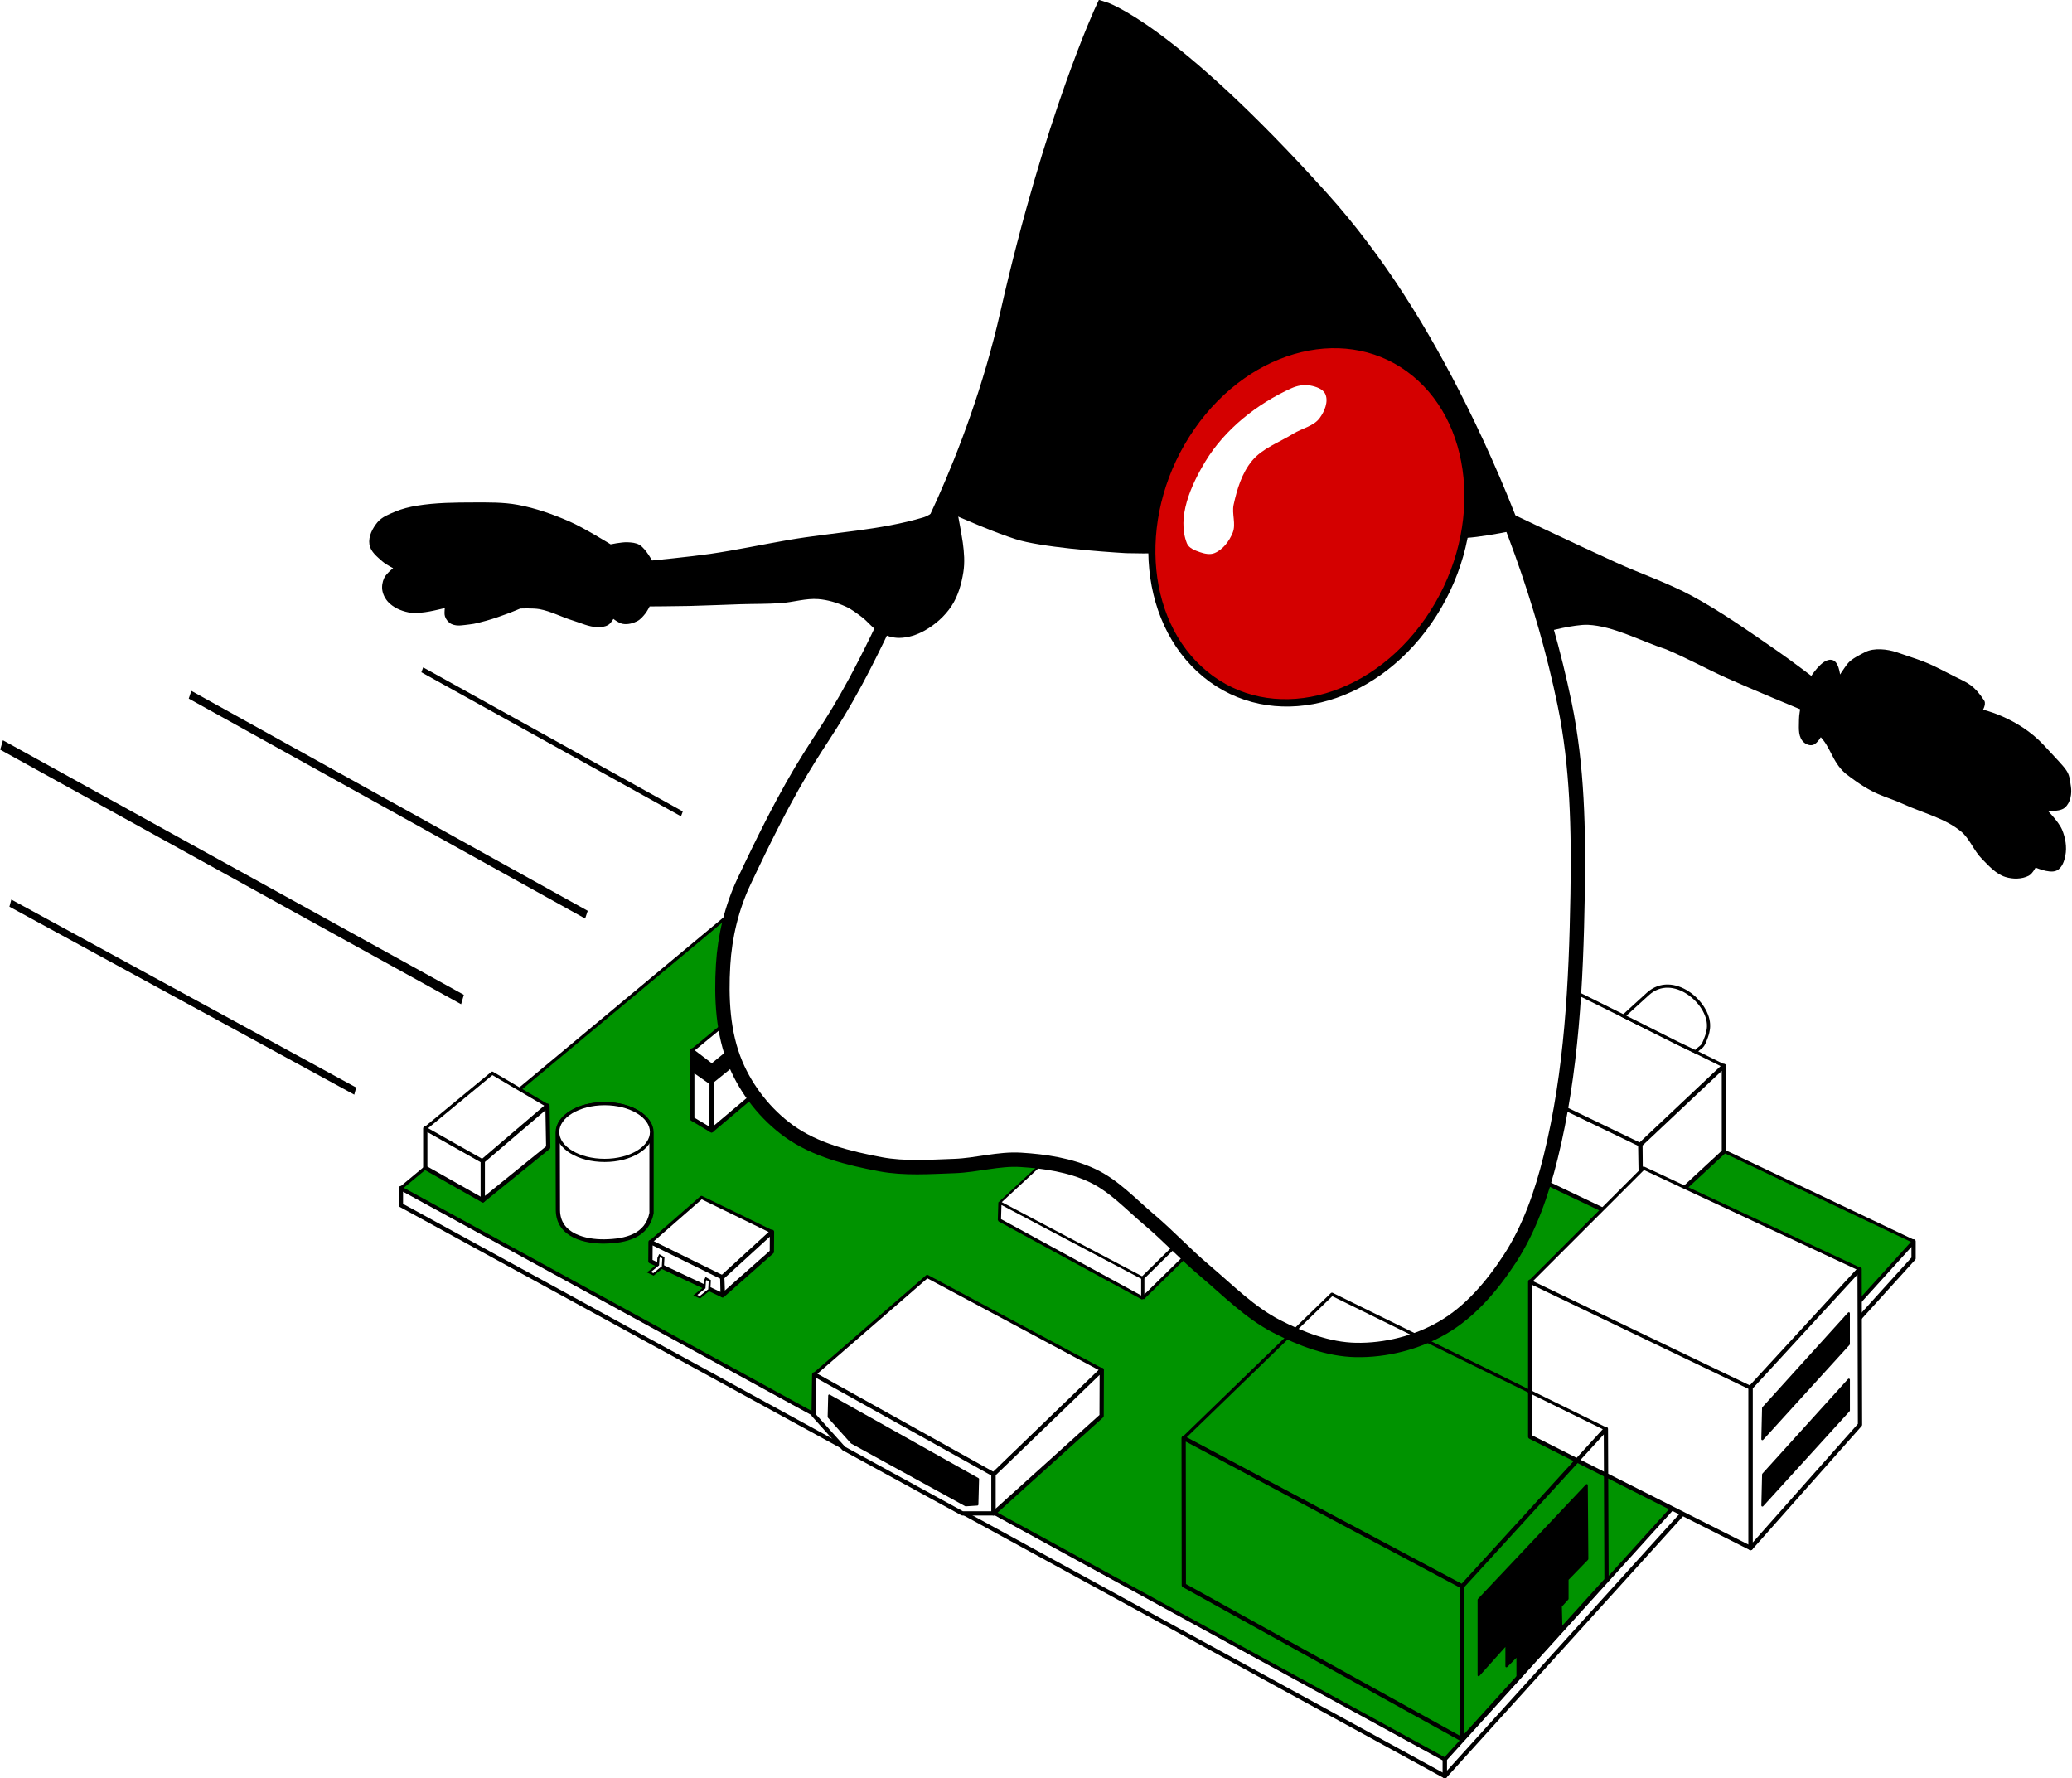 <?xml version="1.0" encoding="UTF-8" standalone="no"?>
<!-- Created with Inkscape (http://www.inkscape.org/) -->

<svg
   xmlns:dc="http://purl.org/dc/elements/1.1/"
   xmlns:cc="http://creativecommons.org/ns#"
   xmlns:rdf="http://www.w3.org/1999/02/22-rdf-syntax-ns#"
   xmlns:svg="http://www.w3.org/2000/svg"
   xmlns="http://www.w3.org/2000/svg"
   xmlns:sodipodi="http://sodipodi.sourceforge.net/DTD/sodipodi-0.dtd"
   xmlns:inkscape="http://www.inkscape.org/namespaces/inkscape"
   id="svg2985"
   version="1.1"
   inkscape:version="0.48.4 r9939"
   width="531.548"
   height="456.147"
   sodipodi:docname="duke_surfing_on_raspberry_pi.svg"
   inkscape:export-filename="duke_surfing_on_raspberry_pi.png"
   inkscape:export-xdpi="299.90363"
   inkscape:export-ydpi="299.90363"
   style="enable-background:new">
  <title
     id="title3085">Duke surfing on Raspberry Pi </title>
  <defs
     id="defs2989">
    <filter
       inkscape:collect="always"
       id="filter5143"
       color-interpolation-filters="sRGB">
      <feBlend
         inkscape:collect="always"
         mode="multiply"
         in2="BackgroundImage"
         id="feBlend5145" />
    </filter>
  </defs>
  <sodipodi:namedview
     pagecolor="#ffffff"
     bordercolor="#666666"
     borderopacity="1"
     objecttolerance="10"
     gridtolerance="10"
     guidetolerance="10"
     inkscape:pageopacity="0"
     inkscape:pageshadow="2"
     inkscape:window-width="1848"
     inkscape:window-height="1058"
     id="namedview2987"
     showgrid="false"
     inkscape:zoom="0.99622846"
     inkscape:cx="-74.736614"
     inkscape:cy="212.12318"
     inkscape:window-x="64"
     inkscape:window-y="-8"
     inkscape:window-maximized="1"
     inkscape:current-layer="layer2"
     inkscape:object-nodes="true"
     inkscape:snap-smooth-nodes="true"
     inkscape:snap-midpoints="true"
     inkscape:object-paths="true"
     inkscape:snap-global="false"
     units="cm"
     showguides="true"
     inkscape:guide-bbox="true"
     fit-margin-top="0"
     fit-margin-left="0"
     fit-margin-right="0"
     fit-margin-bottom="0" />
  <g
     inkscape:groupmode="layer"
     id="layer2"
     inkscape:label="koerper"
     style="display:inline"
     transform="translate(-206.466,48.232)" />
  <g
     inkscape:groupmode="layer"
     id="layer6"
     inkscape:label="pcb-teile"
     style="display:inline"
     transform="translate(-206.466,48.232)">
    <path
       style="fill:#ffffff;fill-opacity:1;stroke:#000000;stroke-width:1.093;stroke-linecap:butt;stroke-linejoin:round;stroke-miterlimit:4;stroke-opacity:1;stroke-dasharray:none;display:inline"
       d="m 309.319,260.893 0,-4.372 267.811,146.476 0,4.372 z"
       id="path4034"
       inkscape:connector-curvature="0"
       sodipodi:nodetypes="ccccc"
       inkscape:export-filename="duke_surfing_on_raspberry_pi.png"
       inkscape:export-xdpi="300.0759"
       inkscape:export-ydpi="300.0759" />
    <path
       style="fill:#ffffff;fill-opacity:1;stroke:#000000;stroke-width:1.093;stroke-linecap:butt;stroke-linejoin:round;stroke-miterlimit:4;stroke-opacity:1;stroke-dasharray:none;display:inline"
       d="m 577.13,407.369 120.242,-132.812 0,-4.372 -120.242,132.812 z"
       id="path4036"
       inkscape:connector-curvature="0"
       sodipodi:nodetypes="ccccc"
       inkscape:export-filename="duke_surfing_on_raspberry_pi.png"
       inkscape:export-xdpi="300.0759"
       inkscape:export-ydpi="300.0759" />
    <path
       style="fill:#009300;fill-opacity:1;stroke:#000000;stroke-width:0.82;stroke-linecap:butt;stroke-linejoin:round;stroke-miterlimit:4;stroke-opacity:1;stroke-dasharray:none;display:inline"
       d="M 309.319,256.521 439.945,147.756 697.372,270.184 577.13,402.997 z"
       id="path4032"
       inkscape:connector-curvature="0"
       sodipodi:nodetypes="ccccc"
       inkscape:export-filename="duke_surfing_on_raspberry_pi.png"
       inkscape:export-xdpi="300.0759"
       inkscape:export-ydpi="300.0759" />
    <g
       id="g3876"
       transform="matrix(0.547,0,0,0.547,711.582,125.348)"
       inkscape:export-filename="duke_surfing_on_raspberry_pi.png"
       inkscape:export-xdpi="300.0759"
       inkscape:export-ydpi="300.0759">
      <path
         sodipodi:nodetypes="ccccc"
         inkscape:connector-curvature="0"
         id="path3828"
         d="m -541.565,327.166 84.109,46.846 50.75,-48.975 -81.876,-43.817 z"
         style="fill:#ffffff;fill-opacity:1;stroke:#000000;stroke-width:1.5;stroke-linecap:butt;stroke-linejoin:round;stroke-miterlimit:4;stroke-opacity:1;stroke-dasharray:none" />
      <path
         sodipodi:nodetypes="ccccccc"
         inkscape:connector-curvature="0"
         id="path3830"
         d="m -457.456,374.012 0,18.335 -14.627,0 -55.629,-30.425 -14.133,-15.73 0.279,-19.025 z"
         style="fill:#ffffff;fill-opacity:1;stroke:#000000;stroke-width:2;stroke-linecap:butt;stroke-linejoin:round;stroke-miterlimit:4;stroke-opacity:1;stroke-dasharray:none" />
      <path
         inkscape:connector-curvature="0"
         id="path3832"
         d="m -457.456,392.347 50.671,-45.717 0.078,-21.593 -50.75,48.975 z"
         style="fill:#ffffff;fill-opacity:1;stroke:#000000;stroke-width:2;stroke-linecap:butt;stroke-linejoin:round;stroke-miterlimit:4;stroke-opacity:1;stroke-dasharray:none" />
      <path
         sodipodi:nodetypes="ccccccc"
         inkscape:connector-curvature="0"
         id="path3834"
         d="m -534.516,337.094 69.763,39.148 -0.317,11.94 -5.455,0.356 -53.452,-29.361 -10.791,-12.045 z"
         style="fill:#000000;fill-opacity:1;stroke:#000000;stroke-width:1px;stroke-linecap:butt;stroke-linejoin:round;stroke-opacity:1" />
    </g>
    <g
       id="g3882"
       transform="matrix(0.547,0,0,0.547,711.582,125.348)"
       inkscape:export-filename="duke_surfing_on_raspberry_pi.png"
       inkscape:export-xdpi="300.0759"
       inkscape:export-ydpi="300.0759">
      <path
         inkscape:connector-curvature="0"
         id="path3862"
         d="m -454.464,246.502 67.003,35.383 0,9.536 -67.254,-36.638 z"
         style="fill:#ffffff;fill-opacity:1;stroke:#000000;stroke-width:1.5;stroke-linecap:butt;stroke-linejoin:bevel;stroke-miterlimit:4;stroke-opacity:1;stroke-dasharray:none" />
      <path
         inkscape:connector-curvature="0"
         id="path3864"
         d="m -454.464,246.502 50.189,-46.425 65.246,34.129 -48.433,47.68 z"
         style="fill:#ffffff;fill-opacity:1;stroke:#000000;stroke-width:1;stroke-linecap:butt;stroke-linejoin:bevel;stroke-miterlimit:4;stroke-opacity:1;stroke-dasharray:none" />
      <path
         sodipodi:nodetypes="ccccc"
         inkscape:connector-curvature="0"
         id="path3866"
         d="m -387.461,291.422 48.362,-47.478 0.07,-9.738 -48.433,47.68 z"
         style="fill:#ffffff;fill-opacity:1;stroke:#000000;stroke-width:1.5;stroke-linecap:butt;stroke-linejoin:bevel;stroke-miterlimit:4;stroke-opacity:1;stroke-dasharray:none" />
    </g>
    <g
       id="g4024"
       transform="matrix(0.547,0,0,0.547,711.582,125.348)"
       inkscape:export-filename="duke_surfing_on_raspberry_pi.png"
       inkscape:export-xdpi="300.0759"
       inkscape:export-ydpi="300.0759">
      <path
         sodipodi:nodetypes="cssssssc"
         inkscape:connector-curvature="0"
         id="path3905"
         d="m -617.867,213.778 c 0,3.675 0,37.733 0,37.733 -2.081,10.749 -12.014,13.139 -22.003,13.308 -8.77,0.149 -21.733,-2.578 -21.904,-14.581 0,0 -0.099,-32.786 -0.099,-36.461 0,-7.35 9.851,-13.308 22.003,-13.308 12.152,0 22.003,5.958 22.003,13.308 z"
         style="fill:#ffffff;fill-opacity:1;stroke:#000000;stroke-width:2;stroke-miterlimit:4;stroke-opacity:1;stroke-dasharray:none" />
      <path
         transform="translate(-0.71,-3.106)"
         d="m -617.157,216.617 c 0,7.35 -9.851,13.308 -22.003,13.308 -12.152,0 -22.003,-5.958 -22.003,-13.308 0,-7.35 9.851,-13.308 22.003,-13.308 12.152,0 22.003,5.958 22.003,13.308 z"
         sodipodi:ry="13.308446"
         sodipodi:rx="22.003296"
         sodipodi:cy="216.61719"
         sodipodi:cx="-639.16028"
         id="path3905-7"
         style="fill:#ffffff;fill-opacity:1;stroke:#000000;stroke-width:1.5;stroke-miterlimit:4;stroke-opacity:1;stroke-dasharray:none;display:inline"
         sodipodi:type="arc" />
    </g>
    <g
       id="g3958"
       transform="matrix(0.547,0,0,0.547,711.582,125.348)"
       inkscape:export-filename="duke_surfing_on_raspberry_pi.png"
       inkscape:export-xdpi="300.0759"
       inkscape:export-ydpi="300.0759">
      <path
         sodipodi:nodetypes="ccccc"
         inkscape:connector-curvature="0"
         id="path3932"
         d="m -618.332,265.072 23.883,-20.884 33.082,16.116 -23.338,21.33 z"
         style="fill:#ffffff;fill-opacity:1;stroke:#000000;stroke-width:1.5;stroke-linecap:butt;stroke-linejoin:round;stroke-miterlimit:4;stroke-opacity:1;stroke-dasharray:none" />
      <path
         inkscape:connector-curvature="0"
         id="path3934"
         d="m -584.705,281.635 0.198,8.445 23.068,-20.406 0.072,-9.369 z"
         style="fill:#ffffff;fill-opacity:1;stroke:#000000;stroke-width:2;stroke-linecap:butt;stroke-linejoin:round;stroke-miterlimit:4;stroke-opacity:1;stroke-dasharray:none" />
      <path
         sodipodi:nodetypes="ccccc"
         inkscape:connector-curvature="0"
         id="path3936"
         d="m -584.705,281.635 0.198,8.445 -33.892,-15.97 0.067,-9.037 z"
         style="fill:#ffffff;fill-opacity:1;stroke:#000000;stroke-width:2;stroke-linecap:butt;stroke-linejoin:round;stroke-miterlimit:4;stroke-opacity:1;stroke-dasharray:none" />
      <path
         sodipodi:nodetypes="ccccccccc"
         inkscape:connector-curvature="0"
         id="path3938"
         d="m -614.066,271.472 -0.546,1.212 -0.202,3.115 -4.27,3.452 2.133,1.004 3.639,-2.949 0.755,-0.444 0.249,-4.387 z"
         style="fill:#ffffff;fill-opacity:1;stroke:#000000;stroke-width:1px;stroke-linecap:butt;stroke-linejoin:miter;stroke-opacity:1" />
      <path
         sodipodi:nodetypes="ccccccccc"
         inkscape:connector-curvature="0"
         id="path3938-4"
         d="m -592.309,282.224 -0.546,1.212 -0.202,3.115 -4.27,3.452 2.133,1.004 3.639,-2.949 0.755,-0.444 0.249,-4.387 z"
         style="fill:#ffffff;fill-opacity:1;stroke:#000000;stroke-width:1px;stroke-linecap:butt;stroke-linejoin:miter;stroke-opacity:1;display:inline" />
    </g>
    <g
       id="g4267"
       transform="matrix(0.547,0,0,0.547,711.582,125.348)"
       inkscape:export-filename="duke_surfing_on_raspberry_pi.png"
       inkscape:export-xdpi="300.0759"
       inkscape:export-ydpi="300.0759">
      <path
         inkscape:connector-curvature="0"
         id="path3965"
         d="m -325.912,122.367 0,60.897 59.909,27.102 0,-59.508 z"
         style="fill:#ffffff;fill-opacity:1;stroke:#000000;stroke-width:2;stroke-linecap:butt;stroke-linejoin:round;stroke-miterlimit:4;stroke-opacity:1;stroke-dasharray:none" />
      <path
         sodipodi:nodetypes="ccccc"
         inkscape:connector-curvature="0"
         id="path3967"
         d="m -231.122,112.748 -34.882,38.11 0,59.508 34.882,-33.125 z"
         style="fill:#ffffff;fill-opacity:1;stroke:#000000;stroke-width:2;stroke-linecap:butt;stroke-linejoin:round;stroke-miterlimit:4;stroke-opacity:1;stroke-dasharray:none" />
      <path
         inkscape:connector-curvature="0"
         id="path3969"
         d="m -231.122,112.748 -58.22,-27.855 -36.571,37.474 59.909,28.492 z"
         style="fill:#ffffff;fill-opacity:1;stroke:#000000;stroke-width:1.5;stroke-linecap:butt;stroke-linejoin:round;stroke-miterlimit:4;stroke-opacity:1;stroke-dasharray:none" />
      <path
         sodipodi:nodetypes="csssccc"
         inkscape:connector-curvature="0"
         id="path3971"
         d="m -265.206,96.44 15.693,-14.825 c 11.538,-10.9 28.855,4.091 28.482,15.064 0,0 0.125,1.953 -1.013,5.071 -2.073,5.685 -5.923,7.693 -9.078,10.997 l -8.619,-4.124 z"
         style="fill:#ffffff;fill-opacity:1;stroke:#000000;stroke-width:1.5;stroke-linecap:butt;stroke-linejoin:miter;stroke-miterlimit:4;stroke-opacity:1;stroke-dasharray:none" />
    </g>
    <g
       id="g4019"
       transform="matrix(0.547,0,0,0.547,711.582,125.348)"
       inkscape:export-filename="duke_surfing_on_raspberry_pi.png"
       inkscape:export-xdpi="300.0759"
       inkscape:export-ydpi="300.0759">
      <path
         transform="matrix(0.975,-0.227,0.198,0.871,-54.998,-79.909)"
         d="m -438.248,189.823 c 0,13.252 -14.638,23.995 -32.694,23.995 -18.056,0 -32.694,-10.743 -32.694,-23.995 0,-13.252 14.638,-23.995 32.694,-23.995 18.056,0 32.694,10.743 32.694,23.995 z"
         sodipodi:ry="23.994926"
         sodipodi:rx="32.69379"
         sodipodi:cy="189.82285"
         sodipodi:cx="-470.94153"
         id="path3981"
         style="fill:none;stroke:#000000;stroke-width:1.586;stroke-linejoin:round;stroke-miterlimit:4;stroke-opacity:1;stroke-dasharray:none"
         sodipodi:type="arc" />
      <path
         transform="matrix(-0.319,-0.296,0.24,-0.232,-656.533,66.794)"
         d="m -438.248,189.823 c 0,13.252 -14.638,23.995 -32.694,23.995 -18.056,0 -32.694,-10.743 -32.694,-23.995 0,-13.252 14.638,-23.995 32.694,-23.995 18.056,0 32.694,10.743 32.694,23.995 z"
         sodipodi:ry="23.994926"
         sodipodi:rx="32.69379"
         sodipodi:cy="189.82285"
         sodipodi:cx="-470.94153"
         id="path3981-0"
         style="fill:none;stroke:#000000;stroke-width:2.625;stroke-linejoin:round;stroke-miterlimit:4;stroke-opacity:1;stroke-dasharray:none;display:inline"
         sodipodi:type="arc" />
      <path
         transform="matrix(-0.453,0.016,0.006,-0.282,-650.871,234.532)"
         d="m -438.248,189.823 c 0,13.252 -14.638,23.995 -32.694,23.995 -18.056,0 -32.694,-10.743 -32.694,-23.995 0,-13.252 14.638,-23.995 32.694,-23.995 18.056,0 32.694,10.743 32.694,23.995 z"
         sodipodi:ry="23.994926"
         sodipodi:rx="32.69379"
         sodipodi:cy="189.82285"
         sodipodi:cx="-470.94153"
         id="path3981-0-9"
         style="fill:none;stroke:#000000;stroke-width:2.798;stroke-linejoin:round;stroke-miterlimit:4;stroke-opacity:1;stroke-dasharray:none;display:inline"
         sodipodi:type="arc" />
    </g>
    <g
       id="g5049"
       transform="matrix(0.547,0,0,0.547,711.582,125.348)"
       inkscape:export-filename="duke_surfing_on_raspberry_pi.png"
       inkscape:export-xdpi="300.0759"
       inkscape:export-ydpi="300.0759">
      <path
         inkscape:connector-curvature="0"
         id="path4028"
         d="m -723.979,211.826 0,18.454 26.972,15.26 0,-18.454 z"
         style="fill:#ffffff;fill-opacity:1;stroke:#000000;stroke-width:2;stroke-linecap:butt;stroke-linejoin:round;stroke-miterlimit:4;stroke-opacity:1;stroke-dasharray:none" />
      <path
         sodipodi:nodetypes="ccccc"
         inkscape:connector-curvature="0"
         id="path4030"
         d="m -723.979,211.826 31.408,-25.907 25.907,15.26 -30.343,25.907 z"
         style="fill:#ffffff;fill-opacity:1;stroke:#000000;stroke-width:1.5;stroke-linecap:butt;stroke-linejoin:round;stroke-miterlimit:4;stroke-opacity:1;stroke-dasharray:none" />
      <path
         sodipodi:nodetypes="ccccc"
         inkscape:connector-curvature="0"
         id="path4033"
         d="m -697.008,245.541 30.698,-24.842 -0.355,-19.519 -30.343,25.907 z"
         style="fill:#ffffff;fill-opacity:1;stroke:#000000;stroke-width:2;stroke-linecap:butt;stroke-linejoin:round;stroke-miterlimit:4;stroke-opacity:1;stroke-dasharray:none" />
    </g>
    <g
       id="g4182"
       transform="matrix(0.547,0,0,0.547,711.582,125.348)"
       inkscape:export-filename="duke_surfing_on_raspberry_pi.png"
       inkscape:export-xdpi="300.0759"
       inkscape:export-ydpi="300.0759">
      <path
         sodipodi:nodetypes="ccccc"
         inkscape:connector-curvature="0"
         id="path4035"
         d="m -598.758,175.234 0,32.121 9.034,5.395 0.137,-30.529 z"
         style="fill:#ffffff;fill-opacity:1;stroke:#000000;stroke-width:2;stroke-linecap:butt;stroke-linejoin:round;stroke-miterlimit:4;stroke-opacity:1;stroke-dasharray:none" />
      <path
         sodipodi:nodetypes="ccccc"
         inkscape:connector-curvature="0"
         id="path4039"
         d="m -589.724,212.75 88.584,-74.657 0.753,-28.859 -89.2,72.987 z"
         style="fill:#ffffff;fill-opacity:1;stroke:#000000;stroke-width:2;stroke-linecap:butt;stroke-linejoin:round;stroke-miterlimit:4;stroke-opacity:1;stroke-dasharray:none" />
      <path
         inkscape:connector-curvature="0"
         id="path4041"
         d="m -599.258,177.234 0,7.136 9.142,6.388 89.034,-72.043 0.195,-7.48 -9.536,-7.027 z"
         style="fill:#000000;fill-opacity:1;stroke:#000000;stroke-width:1px;stroke-linecap:butt;stroke-linejoin:miter;stroke-opacity:1" />
      <path
         sodipodi:nodetypes="ccccc"
         inkscape:connector-curvature="0"
         id="path4037"
         d="m -598.758,175.234 88.835,-73.025 9.536,7.027 -89.2,72.987 z"
         style="fill:#ffffff;fill-opacity:1;stroke:#000000;stroke-width:1.5;stroke-linecap:butt;stroke-linejoin:round;stroke-miterlimit:4;stroke-opacity:1;stroke-dasharray:none" />
    </g>
    <g
       id="g4188"
       transform="matrix(0.547,0,0,0.547,711.582,125.348)"
       inkscape:export-filename="duke_surfing_on_raspberry_pi.png"
       inkscape:export-xdpi="300.0759"
       inkscape:export-ydpi="300.0759">
      <path
         sodipodi:nodetypes="ccccc"
         inkscape:connector-curvature="0"
         id="path4043"
         d="m -512.36,65.679 165.985,79.073 0.355,-23.778 -166.089,-77.366 z"
         style="fill:#ffffff;fill-opacity:1;stroke:#000000;stroke-width:2;stroke-linecap:butt;stroke-linejoin:round;stroke-miterlimit:4;stroke-opacity:1;stroke-dasharray:none" />
      <path
         inkscape:connector-curvature="0"
         id="path4045"
         d="m -512.109,43.607 15.737,-11.915 166.127,77.041 -15.774,12.241 z"
         style="fill:#ffffff;fill-opacity:1;stroke:#000000;stroke-width:1.5;stroke-linecap:butt;stroke-linejoin:round;stroke-miterlimit:4;stroke-opacity:1;stroke-dasharray:none" />
      <path
         inkscape:connector-curvature="0"
         id="path4047"
         d="m -330.246,108.733 0,23.338 -16.129,12.681 0.355,-23.778 z"
         style="fill:#ffffff;fill-opacity:1;stroke:#000000;stroke-width:2;stroke-linecap:butt;stroke-linejoin:round;stroke-miterlimit:4;stroke-opacity:1;stroke-dasharray:none" />
      <path
         transform="matrix(0.773,0.236,-0.272,0.67,-99.472,126.953)"
         d="m -488.065,43.487 c 0,1.109 -1.472,2.008 -3.288,2.008 -1.816,0 -3.288,-0.899 -3.288,-2.008 0,-1.109 1.472,-2.008 3.288,-2.008 1.816,0 3.288,0.899 3.288,2.008 z"
         sodipodi:ry="2.0075715"
         sodipodi:rx="3.2879617"
         sodipodi:cy="43.486755"
         sodipodi:cx="-491.35315"
         id="path4051"
         style="fill:#ffffff;fill-opacity:1;stroke:#000000;stroke-width:1;stroke-linejoin:round;stroke-miterlimit:4;stroke-opacity:1;stroke-dasharray:none"
         sodipodi:type="arc" />
      <path
         transform="matrix(0.773,0.236,-0.272,0.67,-104.679,131.094)"
         d="m -488.065,43.487 c 0,1.109 -1.472,2.008 -3.288,2.008 -1.816,0 -3.288,-0.899 -3.288,-2.008 0,-1.109 1.472,-2.008 3.288,-2.008 1.816,0 3.288,0.899 3.288,2.008 z"
         sodipodi:ry="2.0075715"
         sodipodi:rx="3.2879617"
         sodipodi:cy="43.486755"
         sodipodi:cx="-491.35315"
         id="path4051-4"
         style="fill:#ffffff;fill-opacity:1;stroke:#000000;stroke-width:1;stroke-linejoin:round;stroke-miterlimit:4;stroke-opacity:1;stroke-dasharray:none;display:inline"
         sodipodi:type="arc" />
      <path
         transform="matrix(0.773,0.236,-0.272,0.67,-87.026,132.795)"
         d="m -488.065,43.487 c 0,1.109 -1.472,2.008 -3.288,2.008 -1.816,0 -3.288,-0.899 -3.288,-2.008 0,-1.109 1.472,-2.008 3.288,-2.008 1.816,0 3.288,0.899 3.288,2.008 z"
         sodipodi:ry="2.0075715"
         sodipodi:rx="3.2879617"
         sodipodi:cy="43.486755"
         sodipodi:cx="-491.35315"
         id="path4051-8"
         style="fill:#ffffff;fill-opacity:1;stroke:#000000;stroke-width:1;stroke-linejoin:round;stroke-miterlimit:4;stroke-opacity:1;stroke-dasharray:none;display:inline"
         sodipodi:type="arc" />
      <path
         transform="matrix(0.773,0.236,-0.272,0.67,-92.234,136.936)"
         d="m -488.065,43.487 c 0,1.109 -1.472,2.008 -3.288,2.008 -1.816,0 -3.288,-0.899 -3.288,-2.008 0,-1.109 1.472,-2.008 3.288,-2.008 1.816,0 3.288,0.899 3.288,2.008 z"
         sodipodi:ry="2.0075715"
         sodipodi:rx="3.2879617"
         sodipodi:cy="43.486755"
         sodipodi:cx="-491.35315"
         id="path4051-4-8"
         style="fill:#ffffff;fill-opacity:1;stroke:#000000;stroke-width:1;stroke-linejoin:round;stroke-miterlimit:4;stroke-opacity:1;stroke-dasharray:none;display:inline"
         sodipodi:type="arc" />
      <path
         transform="matrix(0.773,0.236,-0.272,0.67,-75.026,138.795)"
         d="m -488.065,43.487 c 0,1.109 -1.472,2.008 -3.288,2.008 -1.816,0 -3.288,-0.899 -3.288,-2.008 0,-1.109 1.472,-2.008 3.288,-2.008 1.816,0 3.288,0.899 3.288,2.008 z"
         sodipodi:ry="2.0075715"
         sodipodi:rx="3.2879617"
         sodipodi:cy="43.486755"
         sodipodi:cx="-491.35315"
         id="path4051-2"
         style="fill:#ffffff;fill-opacity:1;stroke:#000000;stroke-width:1;stroke-linejoin:round;stroke-miterlimit:4;stroke-opacity:1;stroke-dasharray:none;display:inline"
         sodipodi:type="arc" />
      <path
         transform="matrix(0.773,0.236,-0.272,0.67,-80.234,142.936)"
         d="m -488.065,43.487 c 0,1.109 -1.472,2.008 -3.288,2.008 -1.816,0 -3.288,-0.899 -3.288,-2.008 0,-1.109 1.472,-2.008 3.288,-2.008 1.816,0 3.288,0.899 3.288,2.008 z"
         sodipodi:ry="2.0075715"
         sodipodi:rx="3.2879617"
         sodipodi:cy="43.486755"
         sodipodi:cx="-491.35315"
         id="path4051-4-4"
         style="fill:#ffffff;fill-opacity:1;stroke:#000000;stroke-width:1;stroke-linejoin:round;stroke-miterlimit:4;stroke-opacity:1;stroke-dasharray:none;display:inline"
         sodipodi:type="arc" />
      <path
         transform="matrix(0.773,0.236,-0.272,0.67,-61.026,144.795)"
         d="m -488.065,43.487 c 0,1.109 -1.472,2.008 -3.288,2.008 -1.816,0 -3.288,-0.899 -3.288,-2.008 0,-1.109 1.472,-2.008 3.288,-2.008 1.816,0 3.288,0.899 3.288,2.008 z"
         sodipodi:ry="2.0075715"
         sodipodi:rx="3.2879617"
         sodipodi:cy="43.486755"
         sodipodi:cx="-491.35315"
         id="path4051-5"
         style="fill:#ffffff;fill-opacity:1;stroke:#000000;stroke-width:1;stroke-linejoin:round;stroke-miterlimit:4;stroke-opacity:1;stroke-dasharray:none;display:inline"
         sodipodi:type="arc" />
      <path
         transform="matrix(0.773,0.236,-0.272,0.67,-66.234,148.936)"
         d="m -488.065,43.487 c 0,1.109 -1.472,2.008 -3.288,2.008 -1.816,0 -3.288,-0.899 -3.288,-2.008 0,-1.109 1.472,-2.008 3.288,-2.008 1.816,0 3.288,0.899 3.288,2.008 z"
         sodipodi:ry="2.0075715"
         sodipodi:rx="3.2879617"
         sodipodi:cy="43.486755"
         sodipodi:cx="-491.35315"
         id="path4051-4-5"
         style="fill:#ffffff;fill-opacity:1;stroke:#000000;stroke-width:1;stroke-linejoin:round;stroke-miterlimit:4;stroke-opacity:1;stroke-dasharray:none;display:inline"
         sodipodi:type="arc" />
      <path
         transform="matrix(0.773,0.236,-0.272,0.67,-47.026,150.795)"
         d="m -488.065,43.487 c 0,1.109 -1.472,2.008 -3.288,2.008 -1.816,0 -3.288,-0.899 -3.288,-2.008 0,-1.109 1.472,-2.008 3.288,-2.008 1.816,0 3.288,0.899 3.288,2.008 z"
         sodipodi:ry="2.0075715"
         sodipodi:rx="3.2879617"
         sodipodi:cy="43.486755"
         sodipodi:cx="-491.35315"
         id="path4051-1"
         style="fill:#ffffff;fill-opacity:1;stroke:#000000;stroke-width:1;stroke-linejoin:round;stroke-miterlimit:4;stroke-opacity:1;stroke-dasharray:none;display:inline"
         sodipodi:type="arc" />
      <path
         transform="matrix(0.773,0.236,-0.272,0.67,-52.234,154.936)"
         d="m -488.065,43.487 c 0,1.109 -1.472,2.008 -3.288,2.008 -1.816,0 -3.288,-0.899 -3.288,-2.008 0,-1.109 1.472,-2.008 3.288,-2.008 1.816,0 3.288,0.899 3.288,2.008 z"
         sodipodi:ry="2.0075715"
         sodipodi:rx="3.2879617"
         sodipodi:cy="43.486755"
         sodipodi:cx="-491.35315"
         id="path4051-4-7"
         style="fill:#ffffff;fill-opacity:1;stroke:#000000;stroke-width:1;stroke-linejoin:round;stroke-miterlimit:4;stroke-opacity:1;stroke-dasharray:none;display:inline"
         sodipodi:type="arc" />
      <path
         transform="matrix(0.773,0.236,-0.272,0.67,-34.498,156.331)"
         d="m -488.065,43.487 c 0,1.109 -1.472,2.008 -3.288,2.008 -1.816,0 -3.288,-0.899 -3.288,-2.008 0,-1.109 1.472,-2.008 3.288,-2.008 1.816,0 3.288,0.899 3.288,2.008 z"
         sodipodi:ry="2.0075715"
         sodipodi:rx="3.2879617"
         sodipodi:cy="43.486755"
         sodipodi:cx="-491.35315"
         id="path4051-11"
         style="fill:#ffffff;fill-opacity:1;stroke:#000000;stroke-width:1;stroke-linejoin:round;stroke-miterlimit:4;stroke-opacity:1;stroke-dasharray:none;display:inline"
         sodipodi:type="arc" />
      <path
         transform="matrix(0.773,0.236,-0.272,0.67,-39.705,160.472)"
         d="m -488.065,43.487 c 0,1.109 -1.472,2.008 -3.288,2.008 -1.816,0 -3.288,-0.899 -3.288,-2.008 0,-1.109 1.472,-2.008 3.288,-2.008 1.816,0 3.288,0.899 3.288,2.008 z"
         sodipodi:ry="2.0075715"
         sodipodi:rx="3.2879617"
         sodipodi:cy="43.486755"
         sodipodi:cx="-491.35315"
         id="path4051-4-52"
         style="fill:#ffffff;fill-opacity:1;stroke:#000000;stroke-width:1;stroke-linejoin:round;stroke-miterlimit:4;stroke-opacity:1;stroke-dasharray:none;display:inline"
         sodipodi:type="arc" />
      <path
         transform="matrix(0.773,0.236,-0.272,0.67,-22.498,162.331)"
         d="m -488.065,43.487 c 0,1.109 -1.472,2.008 -3.288,2.008 -1.816,0 -3.288,-0.899 -3.288,-2.008 0,-1.109 1.472,-2.008 3.288,-2.008 1.816,0 3.288,0.899 3.288,2.008 z"
         sodipodi:ry="2.0075715"
         sodipodi:rx="3.2879617"
         sodipodi:cy="43.486755"
         sodipodi:cx="-491.35315"
         id="path4051-7"
         style="fill:#ffffff;fill-opacity:1;stroke:#000000;stroke-width:1;stroke-linejoin:round;stroke-miterlimit:4;stroke-opacity:1;stroke-dasharray:none;display:inline"
         sodipodi:type="arc" />
      <path
         transform="matrix(0.773,0.236,-0.272,0.67,-27.705,166.472)"
         d="m -488.065,43.487 c 0,1.109 -1.472,2.008 -3.288,2.008 -1.816,0 -3.288,-0.899 -3.288,-2.008 0,-1.109 1.472,-2.008 3.288,-2.008 1.816,0 3.288,0.899 3.288,2.008 z"
         sodipodi:ry="2.0075715"
         sodipodi:rx="3.2879617"
         sodipodi:cy="43.486755"
         sodipodi:cx="-491.35315"
         id="path4051-4-6"
         style="fill:#ffffff;fill-opacity:1;stroke:#000000;stroke-width:1;stroke-linejoin:round;stroke-miterlimit:4;stroke-opacity:1;stroke-dasharray:none;display:inline"
         sodipodi:type="arc" />
      <path
         transform="matrix(0.773,0.236,-0.272,0.67,-10.498,168.331)"
         d="m -488.065,43.487 c 0,1.109 -1.472,2.008 -3.288,2.008 -1.816,0 -3.288,-0.899 -3.288,-2.008 0,-1.109 1.472,-2.008 3.288,-2.008 1.816,0 3.288,0.899 3.288,2.008 z"
         sodipodi:ry="2.0075715"
         sodipodi:rx="3.2879617"
         sodipodi:cy="43.486755"
         sodipodi:cx="-491.35315"
         id="path4051-14"
         style="fill:#ffffff;fill-opacity:1;stroke:#000000;stroke-width:1;stroke-linejoin:round;stroke-miterlimit:4;stroke-opacity:1;stroke-dasharray:none;display:inline"
         sodipodi:type="arc" />
      <path
         transform="matrix(0.773,0.236,-0.272,0.67,-15.705,172.472)"
         d="m -488.065,43.487 c 0,1.109 -1.472,2.008 -3.288,2.008 -1.816,0 -3.288,-0.899 -3.288,-2.008 0,-1.109 1.472,-2.008 3.288,-2.008 1.816,0 3.288,0.899 3.288,2.008 z"
         sodipodi:ry="2.0075715"
         sodipodi:rx="3.2879617"
         sodipodi:cy="43.486755"
         sodipodi:cx="-491.35315"
         id="path4051-4-2"
         style="fill:#ffffff;fill-opacity:1;stroke:#000000;stroke-width:1;stroke-linejoin:round;stroke-miterlimit:4;stroke-opacity:1;stroke-dasharray:none;display:inline"
         sodipodi:type="arc" />
      <path
         transform="matrix(0.773,0.236,-0.272,0.67,1.502,174.331)"
         d="m -488.065,43.487 c 0,1.109 -1.472,2.008 -3.288,2.008 -1.816,0 -3.288,-0.899 -3.288,-2.008 0,-1.109 1.472,-2.008 3.288,-2.008 1.816,0 3.288,0.899 3.288,2.008 z"
         sodipodi:ry="2.0075715"
         sodipodi:rx="3.2879617"
         sodipodi:cy="43.486755"
         sodipodi:cx="-491.35315"
         id="path4051-3"
         style="fill:#ffffff;fill-opacity:1;stroke:#000000;stroke-width:1;stroke-linejoin:round;stroke-miterlimit:4;stroke-opacity:1;stroke-dasharray:none;display:inline"
         sodipodi:type="arc" />
      <path
         transform="matrix(0.773,0.236,-0.272,0.67,-3.705,178.472)"
         d="m -488.065,43.487 c 0,1.109 -1.472,2.008 -3.288,2.008 -1.816,0 -3.288,-0.899 -3.288,-2.008 0,-1.109 1.472,-2.008 3.288,-2.008 1.816,0 3.288,0.899 3.288,2.008 z"
         sodipodi:ry="2.0075715"
         sodipodi:rx="3.2879617"
         sodipodi:cy="43.486755"
         sodipodi:cx="-491.35315"
         id="path4051-4-22"
         style="fill:#ffffff;fill-opacity:1;stroke:#000000;stroke-width:1;stroke-linejoin:round;stroke-miterlimit:4;stroke-opacity:1;stroke-dasharray:none;display:inline"
         sodipodi:type="arc" />
      <path
         transform="matrix(0.773,0.236,-0.272,0.67,13.502,180.331)"
         d="m -488.065,43.487 c 0,1.109 -1.472,2.008 -3.288,2.008 -1.816,0 -3.288,-0.899 -3.288,-2.008 0,-1.109 1.472,-2.008 3.288,-2.008 1.816,0 3.288,0.899 3.288,2.008 z"
         sodipodi:ry="2.0075715"
         sodipodi:rx="3.2879617"
         sodipodi:cy="43.486755"
         sodipodi:cx="-491.35315"
         id="path4051-16"
         style="fill:#ffffff;fill-opacity:1;stroke:#000000;stroke-width:1;stroke-linejoin:round;stroke-miterlimit:4;stroke-opacity:1;stroke-dasharray:none;display:inline"
         sodipodi:type="arc" />
      <path
         transform="matrix(0.773,0.236,-0.272,0.67,8.295,184.472)"
         d="m -488.065,43.487 c 0,1.109 -1.472,2.008 -3.288,2.008 -1.816,0 -3.288,-0.899 -3.288,-2.008 0,-1.109 1.472,-2.008 3.288,-2.008 1.816,0 3.288,0.899 3.288,2.008 z"
         sodipodi:ry="2.0075715"
         sodipodi:rx="3.2879617"
         sodipodi:cy="43.486755"
         sodipodi:cx="-491.35315"
         id="path4051-4-85"
         style="fill:#ffffff;fill-opacity:1;stroke:#000000;stroke-width:1;stroke-linejoin:round;stroke-miterlimit:4;stroke-opacity:1;stroke-dasharray:none;display:inline"
         sodipodi:type="arc" />
      <path
         transform="matrix(0.773,0.236,-0.272,0.67,27.502,186.331)"
         d="m -488.065,43.487 c 0,1.109 -1.472,2.008 -3.288,2.008 -1.816,0 -3.288,-0.899 -3.288,-2.008 0,-1.109 1.472,-2.008 3.288,-2.008 1.816,0 3.288,0.899 3.288,2.008 z"
         sodipodi:ry="2.0075715"
         sodipodi:rx="3.2879617"
         sodipodi:cy="43.486755"
         sodipodi:cx="-491.35315"
         id="path4051-76"
         style="fill:#ffffff;fill-opacity:1;stroke:#000000;stroke-width:1;stroke-linejoin:round;stroke-miterlimit:4;stroke-opacity:1;stroke-dasharray:none;display:inline"
         sodipodi:type="arc" />
      <path
         transform="matrix(0.773,0.236,-0.272,0.67,22.295,190.472)"
         d="m -488.065,43.487 c 0,1.109 -1.472,2.008 -3.288,2.008 -1.816,0 -3.288,-0.899 -3.288,-2.008 0,-1.109 1.472,-2.008 3.288,-2.008 1.816,0 3.288,0.899 3.288,2.008 z"
         sodipodi:ry="2.0075715"
         sodipodi:rx="3.2879617"
         sodipodi:cy="43.486755"
         sodipodi:cx="-491.35315"
         id="path4051-4-1"
         style="fill:#ffffff;fill-opacity:1;stroke:#000000;stroke-width:1;stroke-linejoin:round;stroke-miterlimit:4;stroke-opacity:1;stroke-dasharray:none;display:inline"
         sodipodi:type="arc" />
      <path
         transform="matrix(0.773,0.236,-0.272,0.67,41.502,192.331)"
         d="m -488.065,43.487 c 0,1.109 -1.472,2.008 -3.288,2.008 -1.816,0 -3.288,-0.899 -3.288,-2.008 0,-1.109 1.472,-2.008 3.288,-2.008 1.816,0 3.288,0.899 3.288,2.008 z"
         sodipodi:ry="2.0075715"
         sodipodi:rx="3.2879617"
         sodipodi:cy="43.486755"
         sodipodi:cx="-491.35315"
         id="path4051-89"
         style="fill:#ffffff;fill-opacity:1;stroke:#000000;stroke-width:1;stroke-linejoin:round;stroke-miterlimit:4;stroke-opacity:1;stroke-dasharray:none;display:inline"
         sodipodi:type="arc" />
      <path
         transform="matrix(0.773,0.236,-0.272,0.67,36.295,196.472)"
         d="m -488.065,43.487 c 0,1.109 -1.472,2.008 -3.288,2.008 -1.816,0 -3.288,-0.899 -3.288,-2.008 0,-1.109 1.472,-2.008 3.288,-2.008 1.816,0 3.288,0.899 3.288,2.008 z"
         sodipodi:ry="2.0075715"
         sodipodi:rx="3.2879617"
         sodipodi:cy="43.486755"
         sodipodi:cx="-491.35315"
         id="path4051-4-27"
         style="fill:#ffffff;fill-opacity:1;stroke:#000000;stroke-width:1;stroke-linejoin:round;stroke-miterlimit:4;stroke-opacity:1;stroke-dasharray:none;display:inline"
         sodipodi:type="arc" />
    </g>
    <g
       id="g4251"
       transform="matrix(0.547,0,0,0.547,711.582,125.348)"
       inkscape:export-filename="duke_surfing_on_raspberry_pi.png"
       inkscape:export-xdpi="300.0759"
       inkscape:export-ydpi="300.0759">
      <g
         id="g4257">
        <path
           style="fill:#ffffff;fill-opacity:1;stroke:#000000;stroke-width:2;stroke-linecap:butt;stroke-linejoin:round;stroke-miterlimit:4;stroke-opacity:1;stroke-dasharray:none"
           d="m -224.848,185.272 70.767,34.129 0.376,39.148 -71.018,-33.878 z"
           id="path4217"
           inkscape:connector-curvature="0"
           sodipodi:nodetypes="ccccc" />
        <path
           style="fill:#ffffff;fill-opacity:1;stroke:#000000;stroke-width:1.5;stroke-linecap:butt;stroke-linejoin:round;stroke-miterlimit:4;stroke-opacity:1;stroke-dasharray:none"
           d="m -224.848,185.272 40.151,-37.391 69.763,34.631 -39.148,36.889 z"
           id="path4219"
           inkscape:connector-curvature="0" />
        <path
           style="fill:#ffffff;fill-opacity:1;stroke:#000000;stroke-width:2;stroke-linecap:butt;stroke-linejoin:round;stroke-miterlimit:4;stroke-opacity:1;stroke-dasharray:none"
           d="m -153.705,258.548 38.775,-35.841 -0.004,-40.195 -39.148,36.889 z"
           id="path4221"
           inkscape:connector-curvature="0"
           sodipodi:nodetypes="ccccc" />
        <path
           style="fill:#ffffff;fill-opacity:1;stroke:#000000;stroke-width:1.5;stroke-linecap:butt;stroke-linejoin:miter;stroke-miterlimit:4;stroke-opacity:1;stroke-dasharray:none;display:inline"
           d="m -161.993,159.15 11.376,-10.37 c 11.73,-10.693 28.855,4.091 28.482,15.064 0,0 0.125,1.953 -1.013,5.071 -2.073,5.685 -1.923,3.693 -5.078,6.997 l -8.619,-4.124 z"
           id="path3971-9"
           inkscape:connector-curvature="0"
           sodipodi:nodetypes="csssccc" />
      </g>
    </g>
    <g
       id="g3898"
       transform="matrix(0.547,0,0,0.547,711.582,125.348)"
       inkscape:export-filename="duke_surfing_on_raspberry_pi.png"
       inkscape:export-xdpi="300.0759"
       inkscape:export-ydpi="300.0759">
      <path
         sodipodi:nodetypes="ccccc"
         inkscape:connector-curvature="0"
         id="path3785"
         d="m -102.386,408.614 0,-75.284 -103.39,-49.687 0,72.774 z"
         style="fill:#ffffff;fill-opacity:1;stroke:#000000;stroke-width:2;stroke-linecap:butt;stroke-linejoin:round;stroke-miterlimit:4;stroke-opacity:1;stroke-dasharray:none" />
      <path
         sodipodi:nodetypes="ccccc"
         inkscape:connector-curvature="0"
         id="path3787"
         d="m -205.776,283.643 53.201,-53.201 101.283,47.342 -51.094,55.546 z"
         style="fill:#ffffff;fill-opacity:1;stroke:#000000;stroke-width:1.5;stroke-linecap:butt;stroke-linejoin:round;stroke-miterlimit:4;stroke-opacity:1;stroke-dasharray:none" />
      <path
         sodipodi:nodetypes="ccccc"
         inkscape:connector-curvature="0"
         id="path3789"
         d="m -102.386,408.614 51.282,-57.848 -0.188,-72.982 -51.094,55.546 z"
         style="fill:#ffffff;fill-opacity:1;stroke:#000000;stroke-width:2;stroke-linecap:butt;stroke-linejoin:round;stroke-miterlimit:4;stroke-opacity:1;stroke-dasharray:none" />
      <path
         sodipodi:nodetypes="ccccc"
         inkscape:connector-curvature="0"
         id="path3791"
         d="m -96.885,357.509 0.345,-14.594 40.191,-44.392 0,14.447 z"
         style="fill:#000000;fill-opacity:1;stroke:#000000;stroke-width:1px;stroke-linecap:butt;stroke-linejoin:round;stroke-opacity:1" />
      <path
         sodipodi:nodetypes="ccccc"
         inkscape:connector-curvature="0"
         id="path3791-1"
         d="m -96.873,388.641 0.345,-14.594 40.191,-44.392 0,14.447 z"
         style="fill:#000000;fill-opacity:1;stroke:#000000;stroke-width:1px;stroke-linecap:butt;stroke-linejoin:round;stroke-opacity:1;display:inline" />
    </g>
  </g>
  <g
     inkscape:groupmode="layer"
     id="layer1"
     inkscape:label="haende UND nase"
     style="display:inline"
     transform="translate(-206.466,48.232)">
    <g
       id="g4106"
       transform="matrix(0.914,-0.116,0.116,0.914,258.69,-46.052)"
       inkscape:export-filename="duke_surfing_on_raspberry_pi.png"
       inkscape:export-xdpi="300.0759"
       inkscape:export-ydpi="300.0759">
      <g
         id="g4063"
         style="display:inline">
        <path
           style="fill:#ffffff;fill-opacity:1;stroke:#000000;stroke-width:4;stroke-linecap:butt;stroke-linejoin:miter;stroke-miterlimit:4;stroke-opacity:1;stroke-dasharray:none"
           d="m 248.394,31.513 c 0,0 -17.888,28.263 -37.074,80.944 -14.598,40.085 -37.074,69.098 -37.074,69.098 -31.304,50.88 -25.917,31.904 -55.611,78.579 -4.27,6.712 -7.184,14.425 -8.651,22.244 -1.709,9.11 -2.494,18.879 0,27.805 2.139,7.655 6.542,14.974 12.358,20.391 6.606,6.153 15.507,9.586 24.098,12.358 6.542,2.111 13.545,2.459 20.391,3.089 6.156,0.567 12.462,-0.532 18.537,0.618 6.657,1.261 13.426,3.18 19.155,6.797 5.665,3.577 9.675,9.282 14.212,14.212 4.75,5.162 8.844,10.903 13.594,16.065 5.72,6.216 10.949,13.146 17.919,17.919 6.315,4.325 13.435,8.158 21.008,9.268 8.215,1.204 17.061,0.127 24.716,-3.089 8.244,-3.464 15.218,-9.869 21.008,-16.683 6.568,-7.729 11.172,-17.109 14.83,-26.57 8.845,-22.881 13.178,-47.397 16.683,-71.676 2.535,-17.561 4.472,-35.45 3.089,-53.139 -2.266,-28.999 -8.976,-57.799 -18.537,-85.27 -7.69,-22.097 -17.542,-43.813 -30.895,-63.025 C 265.734,39.053 248.394,31.513 248.394,31.513 z"
           id="path3076"
           inkscape:connector-curvature="0"
           sodipodi:nodetypes="csssssssssssssssssssssc" />
        <path
           inkscape:connector-curvature="0"
           style="fill:#000000;fill-opacity:1;stroke:none;display:inline"
           d="m 248.409,31.677 c 0,0 -17.908,28.287 -37.094,80.969 -7.691,21.118 -17.531,39.089 -25.156,51.438 6.982,4.284 14.026,8.37 19.594,10.969 6.492,3.03 22.926,6.406 29.969,7.719 25.747,3.995 42.572,1.172 65.188,4.312 7.958,1.167 21.312,2.985 29.344,3.406 3.684,0.193 8.348,0.006 13.25,-0.375 -2.903,-12.004 -6.427,-23.854 -10.469,-35.469 -7.69,-22.097 -17.522,-43.819 -30.875,-63.031 -36.417,-52.396 -53.75,-59.938 -53.75,-59.938 z"
           id="path3076-1" />
      </g>
      <g
         id="g4067">
        <path
           sodipodi:type="arc"
           style="fill:#d40000;fill-opacity:1;stroke:#000000;stroke-width:1.889;stroke-miterlimit:4;stroke-opacity:1;stroke-dasharray:none"
           id="path3875"
           sodipodi:cx="260.84033"
           sodipodi:cy="203.62787"
           sodipodi:rx="37.138069"
           sodipodi:ry="52.117847"
           d="m 297.978,203.628 c 0,28.784 -16.627,52.118 -37.138,52.118 -20.511,0 -37.138,-23.334 -37.138,-52.118 0,-28.784 16.627,-52.118 37.138,-52.118 20.511,0 37.138,23.334 37.138,52.118 z"
           transform="matrix(0.789,0.835,-0.656,0.727,215.32,-184.763)"
           inkscape:transform-center-x="7.8535587"
           inkscape:transform-center-y="-0.41526701" />
        <path
           style="fill:#ffffff;stroke:none"
           d="m 287.185,143.016 c -10.021,3.09 -19.824,8.989 -26.338,17.207 -4.835,6.1 -9.889,14.404 -7.973,21.948 0.36,1.419 1.974,2.264 3.287,2.912 1.215,0.599 2.681,1.127 3.989,0.775 2.462,-0.662 4.527,-2.8 5.763,-5.03 1.257,-2.268 0.362,-5.238 1.229,-7.681 1.48,-4.167 3.402,-8.471 6.635,-11.488 3.335,-3.112 8.151,-4.102 12.294,-6.01 2.594,-1.194 5.892,-1.335 7.863,-3.401 1.573,-1.65 3.051,-4.209 2.416,-6.398 -0.454,-1.564 -2.355,-2.435 -3.904,-2.936 -1.669,-0.539 -3.584,-0.414 -5.26,0.103 z"
           id="path3897"
           inkscape:connector-curvature="0"
           sodipodi:nodetypes="sssssssssssss" />
      </g>
      <path
         sodipodi:nodetypes="cscssscscsssssczsscssscsssssccssscsccc"
         inkscape:connector-curvature="0"
         id="path3900"
         d="m 349.098,218.702 c 0,0 -1.788,-11.701 -3.058,-17.477 -1.224,-5.566 -4.391,-16.523 -4.391,-16.523 0,0 18.439,11.844 28.859,18.271 6.505,4.012 13.439,7.359 19.661,11.797 7.743,5.522 14.754,12.014 21.846,18.351 2.996,2.677 8.738,8.301 8.738,8.301 0,0 3.863,-4.825 6.117,-3.932 1.675,0.664 1.311,5.243 1.311,5.243 0,0 2.205,-2.745 3.495,-3.932 1.072,-0.986 3.517,-1.814 4.886,-2.313 2.467,-0.899 5.963,-0.032 8.328,1.108 9.296,4.482 8.148,3.998 15.288,8.813 3.169,2.138 4.704,2.77 6.964,7.348 0.413,0.836 -0.949,2.52 -0.949,2.52 0,0 9.722,3.328 15.959,12.053 6.237,8.725 5.749,7.531 5.887,11.978 0.059,1.892 -0.609,4.193 -2.185,5.243 -1.575,1.05 -5.68,0 -5.68,0 0,0 3.252,4.099 3.932,6.554 0.622,2.246 0.737,4.78 0,6.991 -0.461,1.382 -1.237,3.045 -2.622,3.495 -1.884,0.613 -5.68,-1.748 -5.68,-1.748 0,0 -1.22,1.825 -2.185,2.185 -1.915,0.714 -4.257,0.412 -6.117,-0.437 -2.436,-1.112 -4.049,-3.557 -5.68,-5.68 -1.948,-2.536 -2.626,-5.963 -4.806,-8.301 -4.077,-4.373 -10.089,-6.58 -15.164,-9.74 -4.984,-3.103 -7.55,-3.083 -14.829,-10.438 -3.224,-3.683 -2.909,-7.653 -5.834,-11.28 0,0 -1.487,2.097 -2.622,2.185 -0.847,0.066 -1.76,-0.576 -2.185,-1.311 -0.948,-1.639 -0.318,-3.799 -0.101,-5.68 0.12,-1.045 0.772,-3.058 0.772,-3.058 0,0 -13.049,-7.444 -19.458,-11.36 -5.309,-3.244 -10.34,-6.939 -15.729,-10.049 -7.096,-3.358 -13.76,-8.329 -20.972,-9.612 -3.882,-0.64 -11.797,0.437 -11.797,0.437 z"
         style="fill:#000000;fill-opacity:1;stroke:#000000;stroke-width:1px;stroke-linecap:butt;stroke-linejoin:miter;stroke-opacity:1" />
      <path
         sodipodi:nodetypes="cssscsscsssssssscsssccssssscsssscssscssssssssssssc"
         inkscape:connector-curvature="0"
         id="path3902"
         d="m 189.841,162.121 c 0,0 -5.965,3.69 -8.738,4.151 -12.582,2.088 -25.489,0.959 -38.23,1.529 -7.356,0.329 -14.702,0.959 -22.064,1.092 -5.534,0.1 -16.603,-0.218 -16.603,-0.218 0,0 -1.405,-3.622 -2.84,-4.806 -0.835,-0.689 -1.992,-0.908 -3.058,-1.092 -1.579,-0.273 -4.806,0 -4.806,0 0,0 -6.897,-5.605 -10.705,-7.865 -4.286,-2.544 -8.796,-4.821 -13.544,-6.335 -3.878,-1.237 -7.976,-1.679 -12.015,-2.185 -5.215,-0.653 -10.477,-1.283 -15.729,-1.092 -2.058,0.075 -4.135,0.313 -6.117,0.874 -1.757,0.498 -3.689,0.939 -5.025,2.185 -1.5,1.4 -2.896,3.41 -2.84,5.461 0.05,1.86 1.62,3.401 2.84,4.806 0.917,1.056 3.277,2.622 3.277,2.622 0,0 -2.512,1.45 -3.277,2.622 -0.618,0.947 -0.96,2.15 -0.874,3.277 0.096,1.268 0.683,2.546 1.529,3.495 1.346,1.511 3.29,2.53 5.243,3.058 3.32,0.645 6.717,0.115 10.049,-0.218 0,0 -0.644,1.905 -0.437,2.84 0.17,0.769 0.644,1.546 1.311,1.966 1.307,0.824 3.043,0.616 4.588,0.655 1.608,0.041 3.214,-0.206 4.806,-0.437 2.205,-0.32 4.384,-0.805 6.554,-1.311 1.101,-0.257 3.277,-0.874 3.277,-0.874 0,0 3.704,0.318 5.461,0.874 3.167,1.002 5.928,3.005 8.957,4.369 2.084,0.938 4.078,2.262 6.335,2.622 0.938,0.149 1.977,0.178 2.84,-0.218 0.748,-0.344 1.748,-1.748 1.748,-1.748 0,0 1.576,1.651 2.622,1.966 1.187,0.357 2.546,0.2 3.714,-0.218 0.933,-0.334 1.691,-1.059 2.403,-1.748 0.596,-0.578 1.529,-1.966 1.529,-1.966 0,0 7.569,0.917 11.36,1.311 4.728,0.491 9.468,0.856 14.2,1.311 3.642,0.35 7.27,0.873 10.923,1.092 3.562,0.214 7.211,-0.51 10.704,0.218 2.621,0.546 5.138,1.67 7.428,3.058 1.547,0.938 2.846,2.242 4.151,3.495 1.635,1.571 2.728,3.726 4.588,5.025 1.419,0.991 3.087,1.765 4.806,1.966 2.342,0.275 4.804,-0.209 6.991,-1.092 3.054,-1.233 5.934,-3.185 8.083,-5.68 2.125,-2.468 3.451,-5.614 4.369,-8.738 0.764,-2.6 0.9,-5.373 0.874,-8.083 -0.033,-3.45 -0.655,-12.015 -0.655,-12.015 z"
         style="fill:#000000;fill-opacity:1;stroke:#000000;stroke-width:1px;stroke-linecap:butt;stroke-linejoin:miter;stroke-opacity:1" />
    </g>
  </g>
  <g
     inkscape:groupmode="layer"
     id="layer4"
     inkscape:label="pcb-teile-oben"
     style="display:inline"
     transform="translate(-206.466,-184.863)">
    <g
       style="display:inline;filter:url(#filter5143);enable-background:new"
       id="g3887"
       transform="matrix(0.547,0,0,0.547,710.7,359.733)"
       inkscape:export-filename="duke_surfing_on_raspberry_pi.png"
       inkscape:export-xdpi="300.0759"
       inkscape:export-ydpi="300.0759">
      <path
         sodipodi:nodetypes="ccccc"
         inkscape:connector-curvature="0"
         id="path3003"
         d="m -366.7,354.655 69.559,-67.429 128.471,63.171 -67.429,73.818 z"
         style="fill:#ffffff;fill-opacity:1;stroke:#000000;stroke-width:1.5;stroke-linecap:butt;stroke-linejoin:round;stroke-miterlimit:4;stroke-opacity:1;stroke-dasharray:none" />
      <path
         sodipodi:nodetypes="ccccc"
         inkscape:connector-curvature="0"
         id="path3005"
         d="m -366.618,423.701 -0.082,-69.046 130.6,69.559 0,71.76 z"
         style="fill:#ffffff;fill-opacity:1;stroke:#000000;stroke-width:2;stroke-linecap:butt;stroke-linejoin:round;stroke-miterlimit:4;stroke-opacity:1;stroke-dasharray:none" />
      <path
         sodipodi:nodetypes="ccccc"
         inkscape:connector-curvature="0"
         id="path3007"
         d="m -236.099,495.974 67.729,-74.782 -0.3,-70.795 -67.429,73.818 z"
         style="fill:#ffffff;fill-opacity:1;stroke:#000000;stroke-width:2;stroke-linecap:butt;stroke-linejoin:round;stroke-miterlimit:4;stroke-opacity:1;stroke-dasharray:none" />
      <path
         sodipodi:nodetypes="ccccccccccccc"
         inkscape:connector-curvature="0"
         id="path3009"
         d="m -228.346,430.476 0,35.383 13.049,-14.555 0,10.364 5.182,-5.182 0,10.796 20.568,-22.71 -0.262,-11.058 3.144,-3.472 0,-9.103 9.269,-9.544 -0.251,-34.631 z"
         style="fill:#000000;fill-opacity:1;stroke:#000000;stroke-width:1px;stroke-linecap:butt;stroke-linejoin:round;stroke-opacity:1" />
    </g>
  </g>
  <g
     inkscape:groupmode="layer"
     id="layer12"
     inkscape:label="speed-linien"
     style="display:inline"
     transform="translate(-206.466,-184.863)">
    <path
       style="fill:#000000;fill-opacity:1;stroke:#000000;stroke-width:0;stroke-linecap:round;stroke-linejoin:round;stroke-miterlimit:4;stroke-opacity:1;stroke-dasharray:none;display:inline;enable-background:new"
       d="m 209.371,415.601 88.467,48.219 -0.487,1.832 -88.467,-48.219 z"
       id="path4167"
       inkscape:connector-curvature="0"
       sodipodi:nodetypes="ccccc"
       inkscape:export-filename="duke_surfing_on_raspberry_pi.png"
       inkscape:export-xdpi="300.0759"
       inkscape:export-ydpi="300.0759" />
    <path
       style="fill:#000000;fill-opacity:1;stroke:#000000;stroke-width:0;stroke-linecap:round;stroke-linejoin:round;stroke-miterlimit:4;stroke-opacity:1;stroke-dasharray:none;display:inline;enable-background:new"
       d="m 207.218,374.745 118.24,65.297 -0.697,2.411 -118.24,-65.297 z"
       id="path4167-4"
       inkscape:connector-curvature="0"
       sodipodi:nodetypes="ccccc"
       inkscape:export-filename="duke_surfing_on_raspberry_pi.png"
       inkscape:export-xdpi="300.0759"
       inkscape:export-ydpi="300.0759" />
    <path
       style="fill:#000000;fill-opacity:1;stroke:#000000;stroke-width:0;stroke-linecap:round;stroke-linejoin:round;stroke-miterlimit:4;stroke-opacity:1;stroke-dasharray:none;display:inline;enable-background:new"
       d="m 255.553,362.069 101.688,56.423 -0.667,1.984 -101.688,-56.423 z"
       id="path4167-82"
       inkscape:connector-curvature="0"
       sodipodi:nodetypes="ccccc"
       inkscape:export-filename="duke_surfing_on_raspberry_pi.png"
       inkscape:export-xdpi="300.0759"
       inkscape:export-ydpi="300.0759" />
    <path
       style="fill:#000000;fill-opacity:1;stroke:#000000;stroke-width:0;stroke-linecap:round;stroke-linejoin:round;stroke-miterlimit:4;stroke-opacity:1;stroke-dasharray:none;display:inline;enable-background:new"
       d="m 315.027,356.05 66.608,36.952 -0.466,1.252 -66.608,-36.952 z"
       id="path4167-45"
       inkscape:connector-curvature="0"
       sodipodi:nodetypes="ccccc"
       inkscape:export-filename="duke_surfing_on_raspberry_pi.png"
       inkscape:export-xdpi="300.0759"
       inkscape:export-ydpi="300.0759" />
  </g>
</svg>
